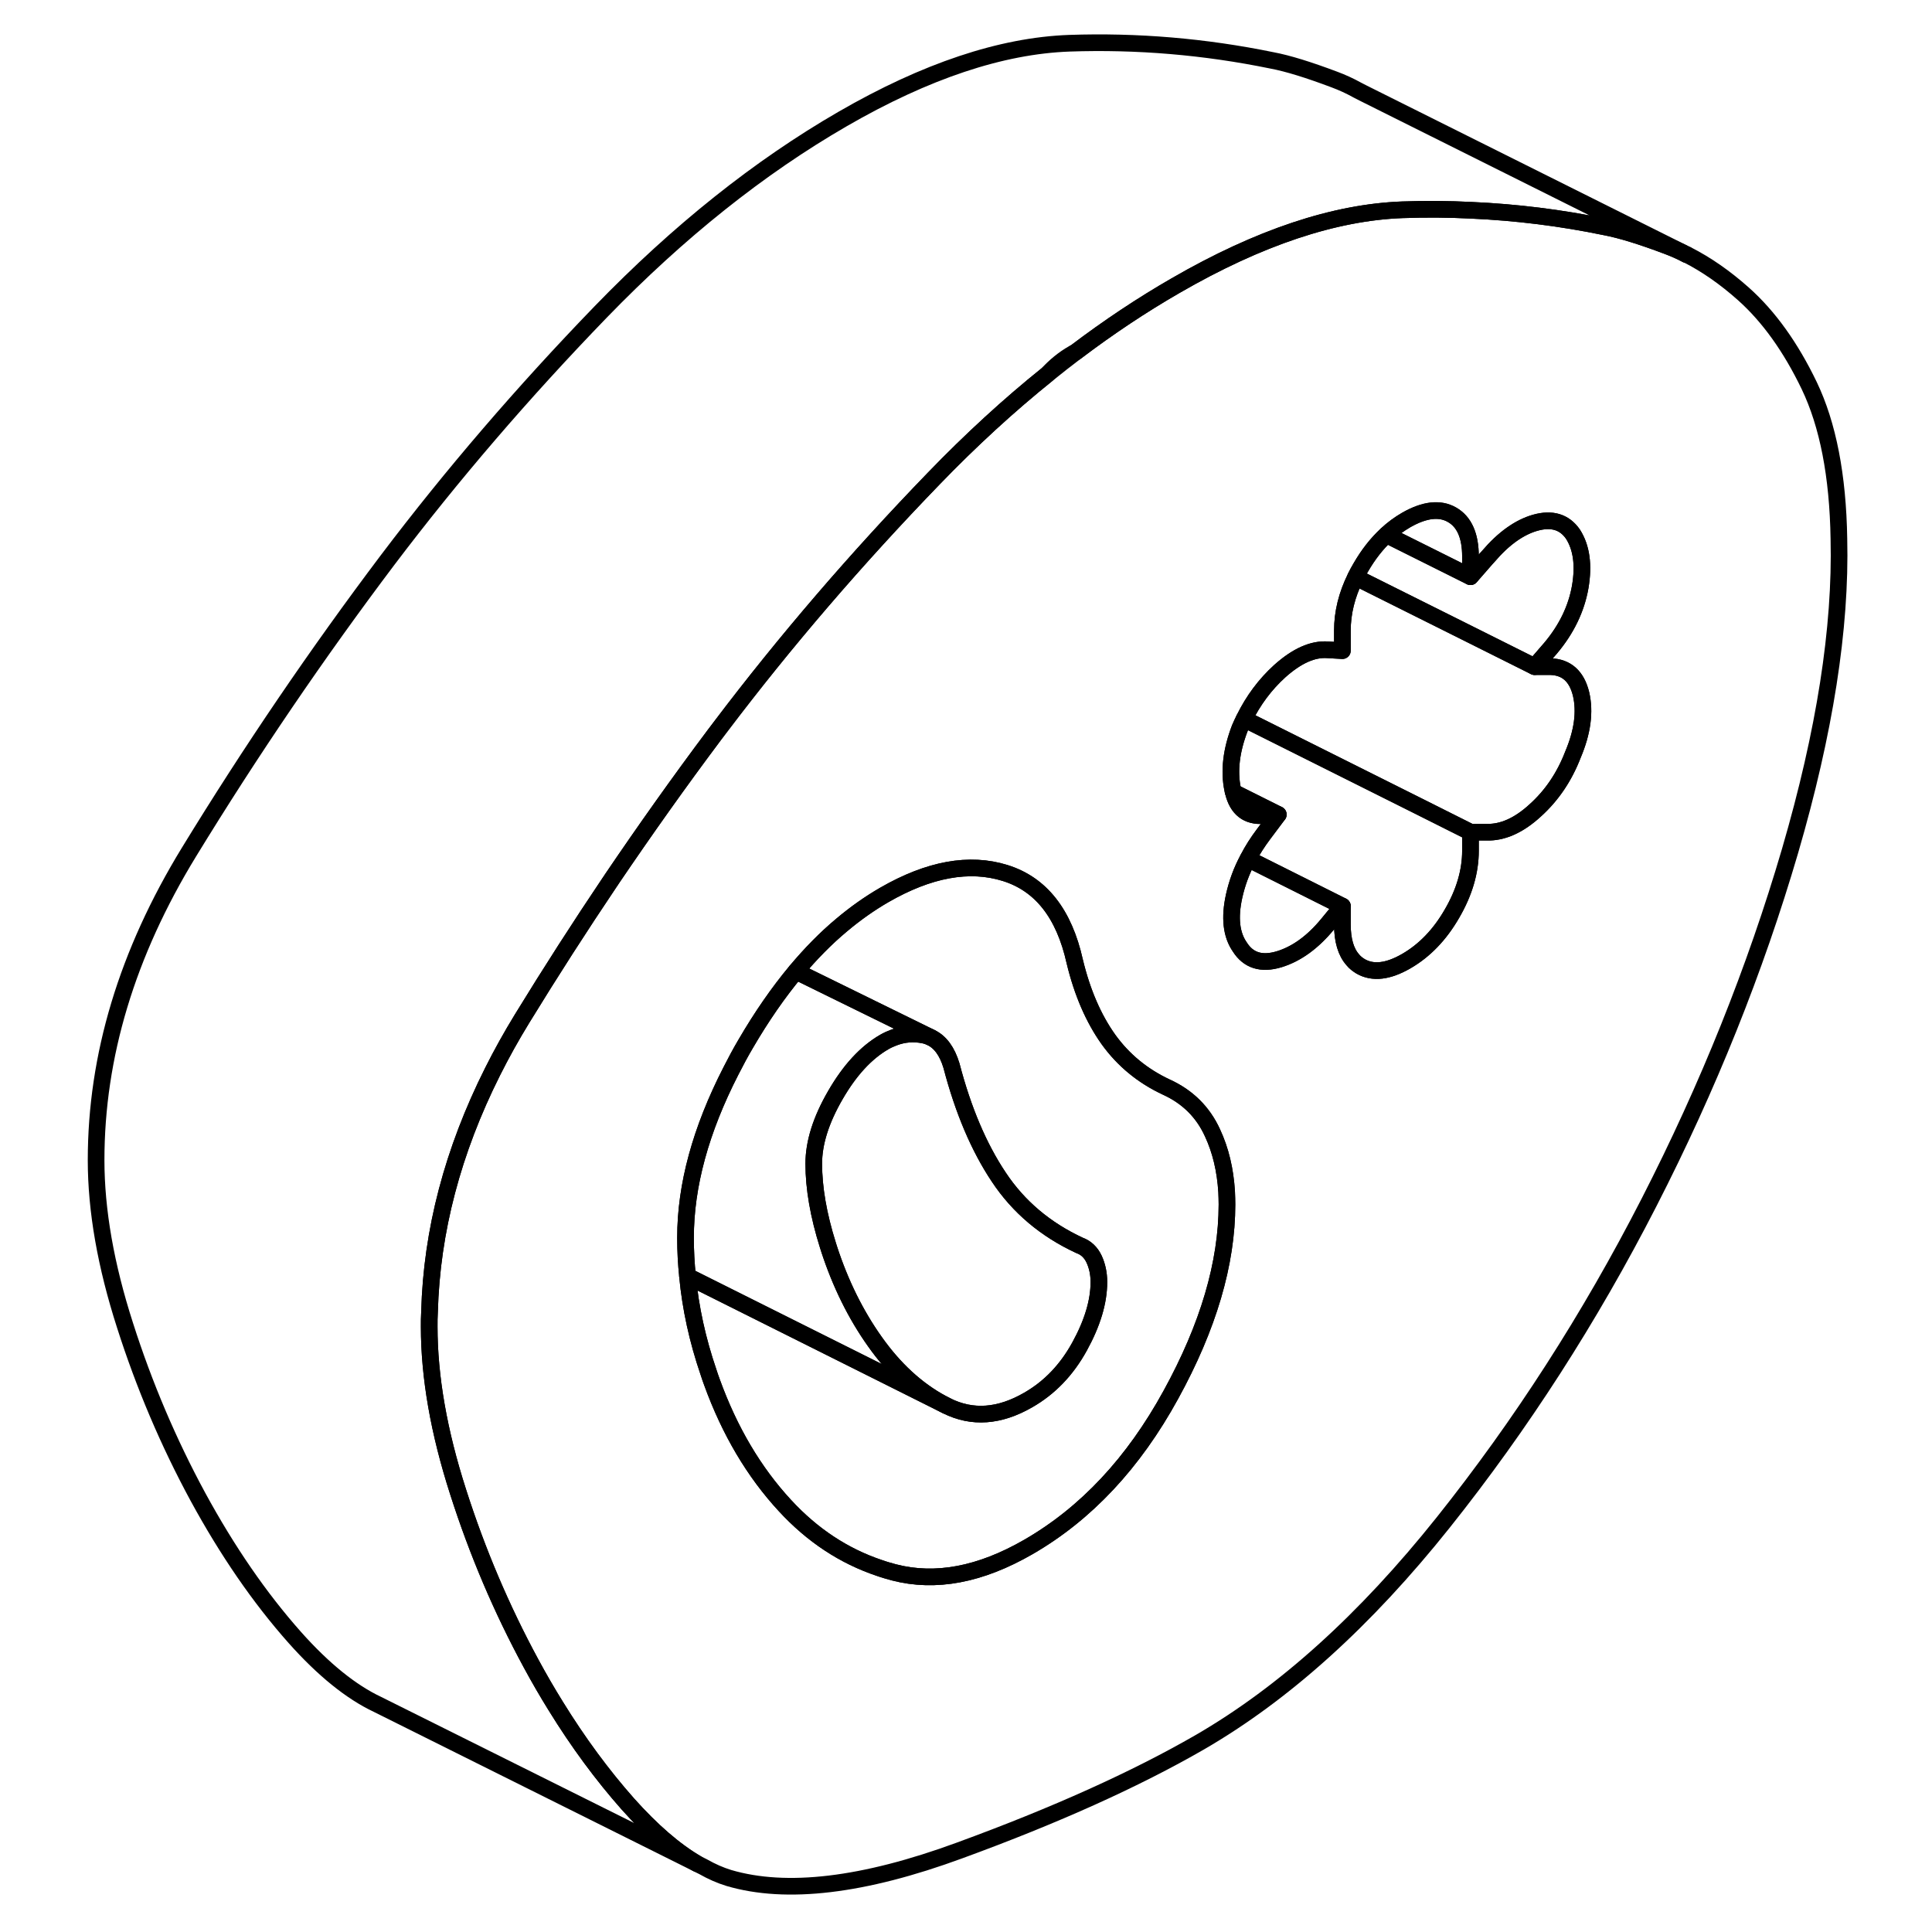 <svg width="24" height="24" viewBox="0 0 110 116" fill="none" xmlns="http://www.w3.org/2000/svg" stroke-width="1px" stroke-linecap="round" stroke-linejoin="round">
    <path d="M105.63 23.156C104.51 20.826 103.189 18.996 101.689 17.656C100.569 16.656 99.439 15.876 98.299 15.296H98.269C97.889 15.086 97.51 14.926 97.12 14.776C95.579 14.196 94.329 13.806 93.37 13.626C90.71 13.076 88.04 12.746 85.359 12.626C83.98 12.556 82.59 12.546 81.2 12.596C77.129 12.746 72.59 14.256 67.59 17.146C65.559 18.316 63.559 19.646 61.58 21.146C61.01 21.576 60.44 22.026 59.87 22.486C57.569 24.336 55.3 26.416 53.069 28.726C48.389 33.566 44.13 38.526 40.279 43.616C40.15 43.786 40.029 43.946 39.9 44.116C37.779 46.946 35.73 49.836 33.73 52.786C33.7 52.836 33.669 52.886 33.63 52.936C31.82 55.626 30.059 58.366 28.349 61.156C27.7 62.216 27.11 63.276 26.579 64.336C24.189 69.096 22.919 73.906 22.789 78.766C22.769 79.066 22.77 79.356 22.77 79.656C22.77 82.676 23.349 85.986 24.509 89.586C25.66 93.186 27.119 96.616 28.88 99.866C29.36 100.756 29.86 101.616 30.369 102.436C31.72 104.626 33.16 106.576 34.7 108.316C36.13 109.916 37.51 111.116 38.849 111.896L39.209 112.076C39.739 112.376 40.239 112.596 40.76 112.756C44.219 113.776 48.84 113.226 54.609 111.106C60.38 108.996 65.189 106.826 69.039 104.606C74.099 101.676 78.969 97.286 83.65 91.416C88.329 85.546 92.45 79.146 96.01 72.196C99.57 65.246 102.389 58.216 104.479 51.086C106.559 43.956 107.54 37.716 107.41 32.346C107.35 28.556 106.75 25.496 105.63 23.156ZM67.299 83.746C65.059 87.836 62.209 90.886 58.739 92.886C55.859 94.546 53.169 95.056 50.669 94.406C50.379 94.326 50.089 94.246 49.809 94.146C47.659 93.426 45.77 92.176 44.13 90.396C42.27 88.386 40.809 85.916 39.749 82.996C39.679 82.796 39.599 82.586 39.539 82.386C38.879 80.456 38.459 78.536 38.279 76.626C38.2 75.866 38.16 75.106 38.16 74.356V74.306C38.16 71.176 39.069 67.846 40.889 64.296C41.16 63.766 41.45 63.216 41.77 62.676C42.719 61.046 43.729 59.586 44.789 58.316C45.669 57.266 46.579 56.336 47.539 55.536C48.359 54.846 49.209 54.246 50.09 53.736C52.779 52.186 55.2 51.746 57.349 52.416C59.499 53.086 60.889 54.856 61.529 57.726C61.98 59.596 62.659 61.156 63.549 62.406C64.449 63.656 65.609 64.606 67.019 65.266C68.299 65.846 69.229 66.766 69.799 68.016C70.289 69.066 70.57 70.246 70.65 71.566C70.659 71.806 70.669 72.066 70.669 72.316C70.669 75.846 69.549 79.656 67.299 83.746ZM91.439 45.316C90.93 46.636 90.179 47.756 89.179 48.656C88.189 49.566 87.21 49.996 86.249 49.966H85.289V51.076C85.289 52.326 84.919 53.586 84.179 54.856C83.449 56.126 82.529 57.076 81.439 57.706C80.35 58.336 79.439 58.446 78.7 58.026C78.519 57.916 78.359 57.796 78.23 57.636C77.809 57.166 77.6 56.456 77.6 55.516V54.406L76.73 55.466C75.829 56.566 74.849 57.276 73.799 57.596C72.739 57.916 71.95 57.666 71.439 56.856C70.93 56.126 70.809 55.106 71.1 53.796C71.269 53.036 71.539 52.286 71.929 51.566C72.189 51.056 72.51 50.556 72.879 50.066L73.749 48.906L72.879 48.966C71.909 49.046 71.289 48.566 71.049 47.556C71.029 47.506 71.019 47.446 71.01 47.396C70.779 46.276 70.93 45.056 71.439 43.726C71.519 43.536 71.609 43.346 71.7 43.166C72.249 42.046 72.96 41.096 73.84 40.296C74.87 39.376 75.829 38.946 76.73 39.016L77.6 39.066V37.856C77.6 36.796 77.859 35.726 78.389 34.656C78.48 34.456 78.59 34.266 78.7 34.076C79.15 33.296 79.659 32.646 80.24 32.106C80.609 31.756 81.01 31.466 81.439 31.216C82.529 30.596 83.449 30.486 84.179 30.906C84.919 31.326 85.289 32.166 85.289 33.416V34.626L86.249 33.526C86.249 33.526 86.32 33.446 86.359 33.406C87.279 32.326 88.229 31.656 89.179 31.386C90.179 31.106 90.93 31.336 91.439 32.066C91.96 32.876 92.1 33.936 91.879 35.236C91.65 36.546 91.059 37.776 90.1 38.916L89.139 40.026H90.1C91.059 40.056 91.669 40.606 91.929 41.666C92.179 42.736 92.019 43.946 91.439 45.316Z" stroke="currentColor" stroke-linejoin="round"/>
    <path d="M62.979 76.976C62.979 78.156 62.589 79.446 61.819 80.846C61.049 82.246 60.029 83.316 58.739 84.056C57.009 85.056 55.379 85.176 53.839 84.406C52.299 83.636 50.939 82.456 49.749 80.856C48.569 79.266 47.619 77.436 46.909 75.376C46.839 75.165 46.769 74.966 46.709 74.766C46.139 72.956 45.859 71.326 45.859 69.866C45.859 68.616 46.289 67.246 47.159 65.746C48.019 64.256 48.999 63.196 50.089 62.566C50.279 62.456 50.479 62.366 50.669 62.296C51.249 62.076 51.839 62.026 52.449 62.146C52.609 62.176 52.759 62.226 52.899 62.296C53.459 62.566 53.869 63.126 54.129 63.986C54.829 66.666 55.779 68.896 56.969 70.676C58.149 72.456 59.769 73.826 61.819 74.776C62.209 74.916 62.499 75.196 62.689 75.596C62.879 76.006 62.979 76.466 62.979 76.976Z" stroke="currentColor" stroke-linejoin="round"/>
    <path d="M70.669 72.316C70.669 75.846 69.549 79.656 67.299 83.746C65.059 87.836 62.209 90.886 58.739 92.886C55.859 94.546 53.169 95.056 50.669 94.406C50.379 94.326 50.089 94.246 49.809 94.146C47.659 93.426 45.769 92.176 44.129 90.396C42.269 88.386 40.809 85.916 39.749 82.996C39.679 82.796 39.599 82.586 39.539 82.386C38.879 80.456 38.459 78.536 38.279 76.626L43.399 79.186L53.839 84.406C55.379 85.176 57.009 85.056 58.739 84.056C60.029 83.316 61.049 82.246 61.819 80.846C62.589 79.446 62.979 78.156 62.979 76.976C62.979 76.466 62.879 76.006 62.689 75.596C62.499 75.196 62.209 74.916 61.819 74.776C59.769 73.826 58.149 72.456 56.969 70.676C55.779 68.896 54.829 66.666 54.129 63.986C53.869 63.126 53.459 62.566 52.899 62.296L44.789 58.316C45.669 57.266 46.579 56.336 47.539 55.536C48.359 54.846 49.209 54.246 50.089 53.736C52.779 52.186 55.199 51.746 57.349 52.416C59.499 53.086 60.889 54.856 61.529 57.726C61.979 59.596 62.659 61.156 63.549 62.406C64.449 63.656 65.609 64.606 67.019 65.266C68.299 65.846 69.229 66.766 69.799 68.016C70.289 69.066 70.569 70.246 70.649 71.566C70.659 71.806 70.669 72.066 70.669 72.316Z" stroke="currentColor" stroke-linejoin="round"/>
    <path d="M85.289 33.416V34.626L80.239 32.106C80.609 31.756 81.009 31.466 81.439 31.216C82.529 30.596 83.449 30.486 84.179 30.906C84.919 31.326 85.289 32.166 85.289 33.416Z" stroke="currentColor" stroke-linejoin="round"/>
    <path d="M73.749 48.906L72.879 48.966C71.909 49.046 71.289 48.566 71.049 47.556L73.749 48.906Z" stroke="currentColor" stroke-linejoin="round"/>
    <path d="M77.6 54.406L76.73 55.466C75.83 56.566 74.85 57.276 73.799 57.596C72.74 57.916 71.95 57.666 71.439 56.856C70.93 56.126 70.81 55.106 71.1 53.796C71.27 53.036 71.54 52.286 71.93 51.566L77.6 54.406Z" stroke="currentColor" stroke-linejoin="round"/>
    <path d="M85.289 49.966V51.076C85.289 52.326 84.919 53.586 84.179 54.856C83.449 56.126 82.529 57.076 81.439 57.706C80.349 58.336 79.439 58.446 78.699 58.026C78.519 57.916 78.359 57.796 78.229 57.636C77.809 57.166 77.599 56.456 77.599 55.516V54.406L71.929 51.566C72.189 51.056 72.509 50.556 72.879 50.066L73.749 48.906L71.049 47.556C71.029 47.506 71.019 47.446 71.009 47.396C70.779 46.276 70.929 45.056 71.439 43.726C71.519 43.536 71.609 43.346 71.699 43.166L82.079 48.356L85.289 49.966Z" stroke="currentColor" stroke-linejoin="round"/>
    <path d="M91.439 45.316C90.929 46.636 90.179 47.756 89.179 48.656C88.189 49.566 87.209 49.996 86.249 49.966H85.289L82.079 48.356L71.699 43.166C72.249 42.046 72.959 41.096 73.839 40.296C74.869 39.376 75.829 38.946 76.729 39.016L77.599 39.066V37.856C77.599 36.796 77.859 35.726 78.389 34.656L85.299 38.106L89.139 40.026H90.099C91.059 40.056 91.669 40.606 91.929 41.666C92.179 42.736 92.019 43.946 91.439 45.316Z" stroke="currentColor" stroke-linejoin="round"/>
    <path d="M91.88 35.236C91.65 36.546 91.06 37.776 90.1 38.916L89.14 40.026L85.3 38.106L78.39 34.656C78.48 34.456 78.59 34.266 78.7 34.076C79.15 33.296 79.66 32.646 80.24 32.106L85.29 34.626L86.25 33.526C86.25 33.526 86.32 33.446 86.36 33.406C87.28 32.326 88.23 31.656 89.18 31.386C90.18 31.106 90.93 31.336 91.44 32.066C91.96 32.876 92.1 33.936 91.88 35.236Z" stroke="currentColor" stroke-linejoin="round"/>
    <path d="M98.269 15.286C97.889 15.086 97.51 14.926 97.12 14.776C95.579 14.196 94.329 13.806 93.37 13.626C90.71 13.076 88.04 12.746 85.359 12.626C83.98 12.556 82.59 12.546 81.2 12.596C77.129 12.746 72.59 14.256 67.59 17.146C65.559 18.316 63.559 19.646 61.58 21.146C61.529 21.166 61.489 21.186 61.44 21.216C60.859 21.546 60.34 21.976 59.87 22.486C57.569 24.336 55.3 26.416 53.069 28.726C48.389 33.566 44.13 38.526 40.279 43.616C40.15 43.786 40.029 43.946 39.9 44.116C37.779 46.946 35.73 49.836 33.73 52.786C33.7 52.836 33.669 52.886 33.63 52.936C31.82 55.626 30.059 58.366 28.349 61.156C27.7 62.216 27.11 63.276 26.579 64.336C24.189 69.096 22.919 73.906 22.789 78.766C22.769 79.066 22.77 79.356 22.77 79.656C22.77 82.676 23.349 85.986 24.509 89.586C25.66 93.186 27.119 96.616 28.88 99.866C29.36 100.756 29.86 101.616 30.369 102.436C31.72 104.626 33.16 106.576 34.7 108.316C36.13 109.916 37.51 111.116 38.849 111.896L19.669 102.336C18.079 101.586 16.419 100.246 14.7 98.316C12.579 95.926 10.649 93.116 8.88 89.866C7.12 86.616 5.66 83.186 4.51 79.586C3.35 75.986 2.77 72.676 2.77 69.656C2.77 63.406 4.629 57.236 8.349 51.156C12.069 45.076 16.049 39.226 20.279 33.616C24.13 28.526 28.39 23.566 33.069 18.726C37.749 13.896 42.59 10.036 47.59 7.146C52.59 4.256 57.13 2.746 61.2 2.596C65.269 2.456 69.329 2.796 73.37 3.626C74.329 3.806 75.579 4.196 77.12 4.776C77.579 4.946 78.04 5.156 78.49 5.406L78.84 5.586L98.269 15.286Z" stroke="currentColor" stroke-linejoin="round"/>
    <path d="M53.84 84.406L43.4 79.186L38.28 76.626C38.2 75.866 38.16 75.106 38.16 74.356V74.306C38.16 71.177 39.07 67.846 40.89 64.296C41.16 63.766 41.45 63.217 41.77 62.676C42.72 61.047 43.73 59.586 44.79 58.316L52.9 62.296C52.76 62.226 52.61 62.176 52.45 62.146C51.84 62.026 51.25 62.076 50.67 62.296C50.48 62.366 50.28 62.456 50.09 62.566C49 63.196 48.02 64.257 47.16 65.746C46.29 67.246 45.86 68.617 45.86 69.867C45.86 71.326 46.14 72.956 46.71 74.766C46.77 74.966 46.84 75.166 46.91 75.376C47.62 77.436 48.57 79.266 49.75 80.856C50.94 82.456 52.3 83.636 53.84 84.406Z" stroke="currentColor" stroke-linejoin="round"/>
</svg>